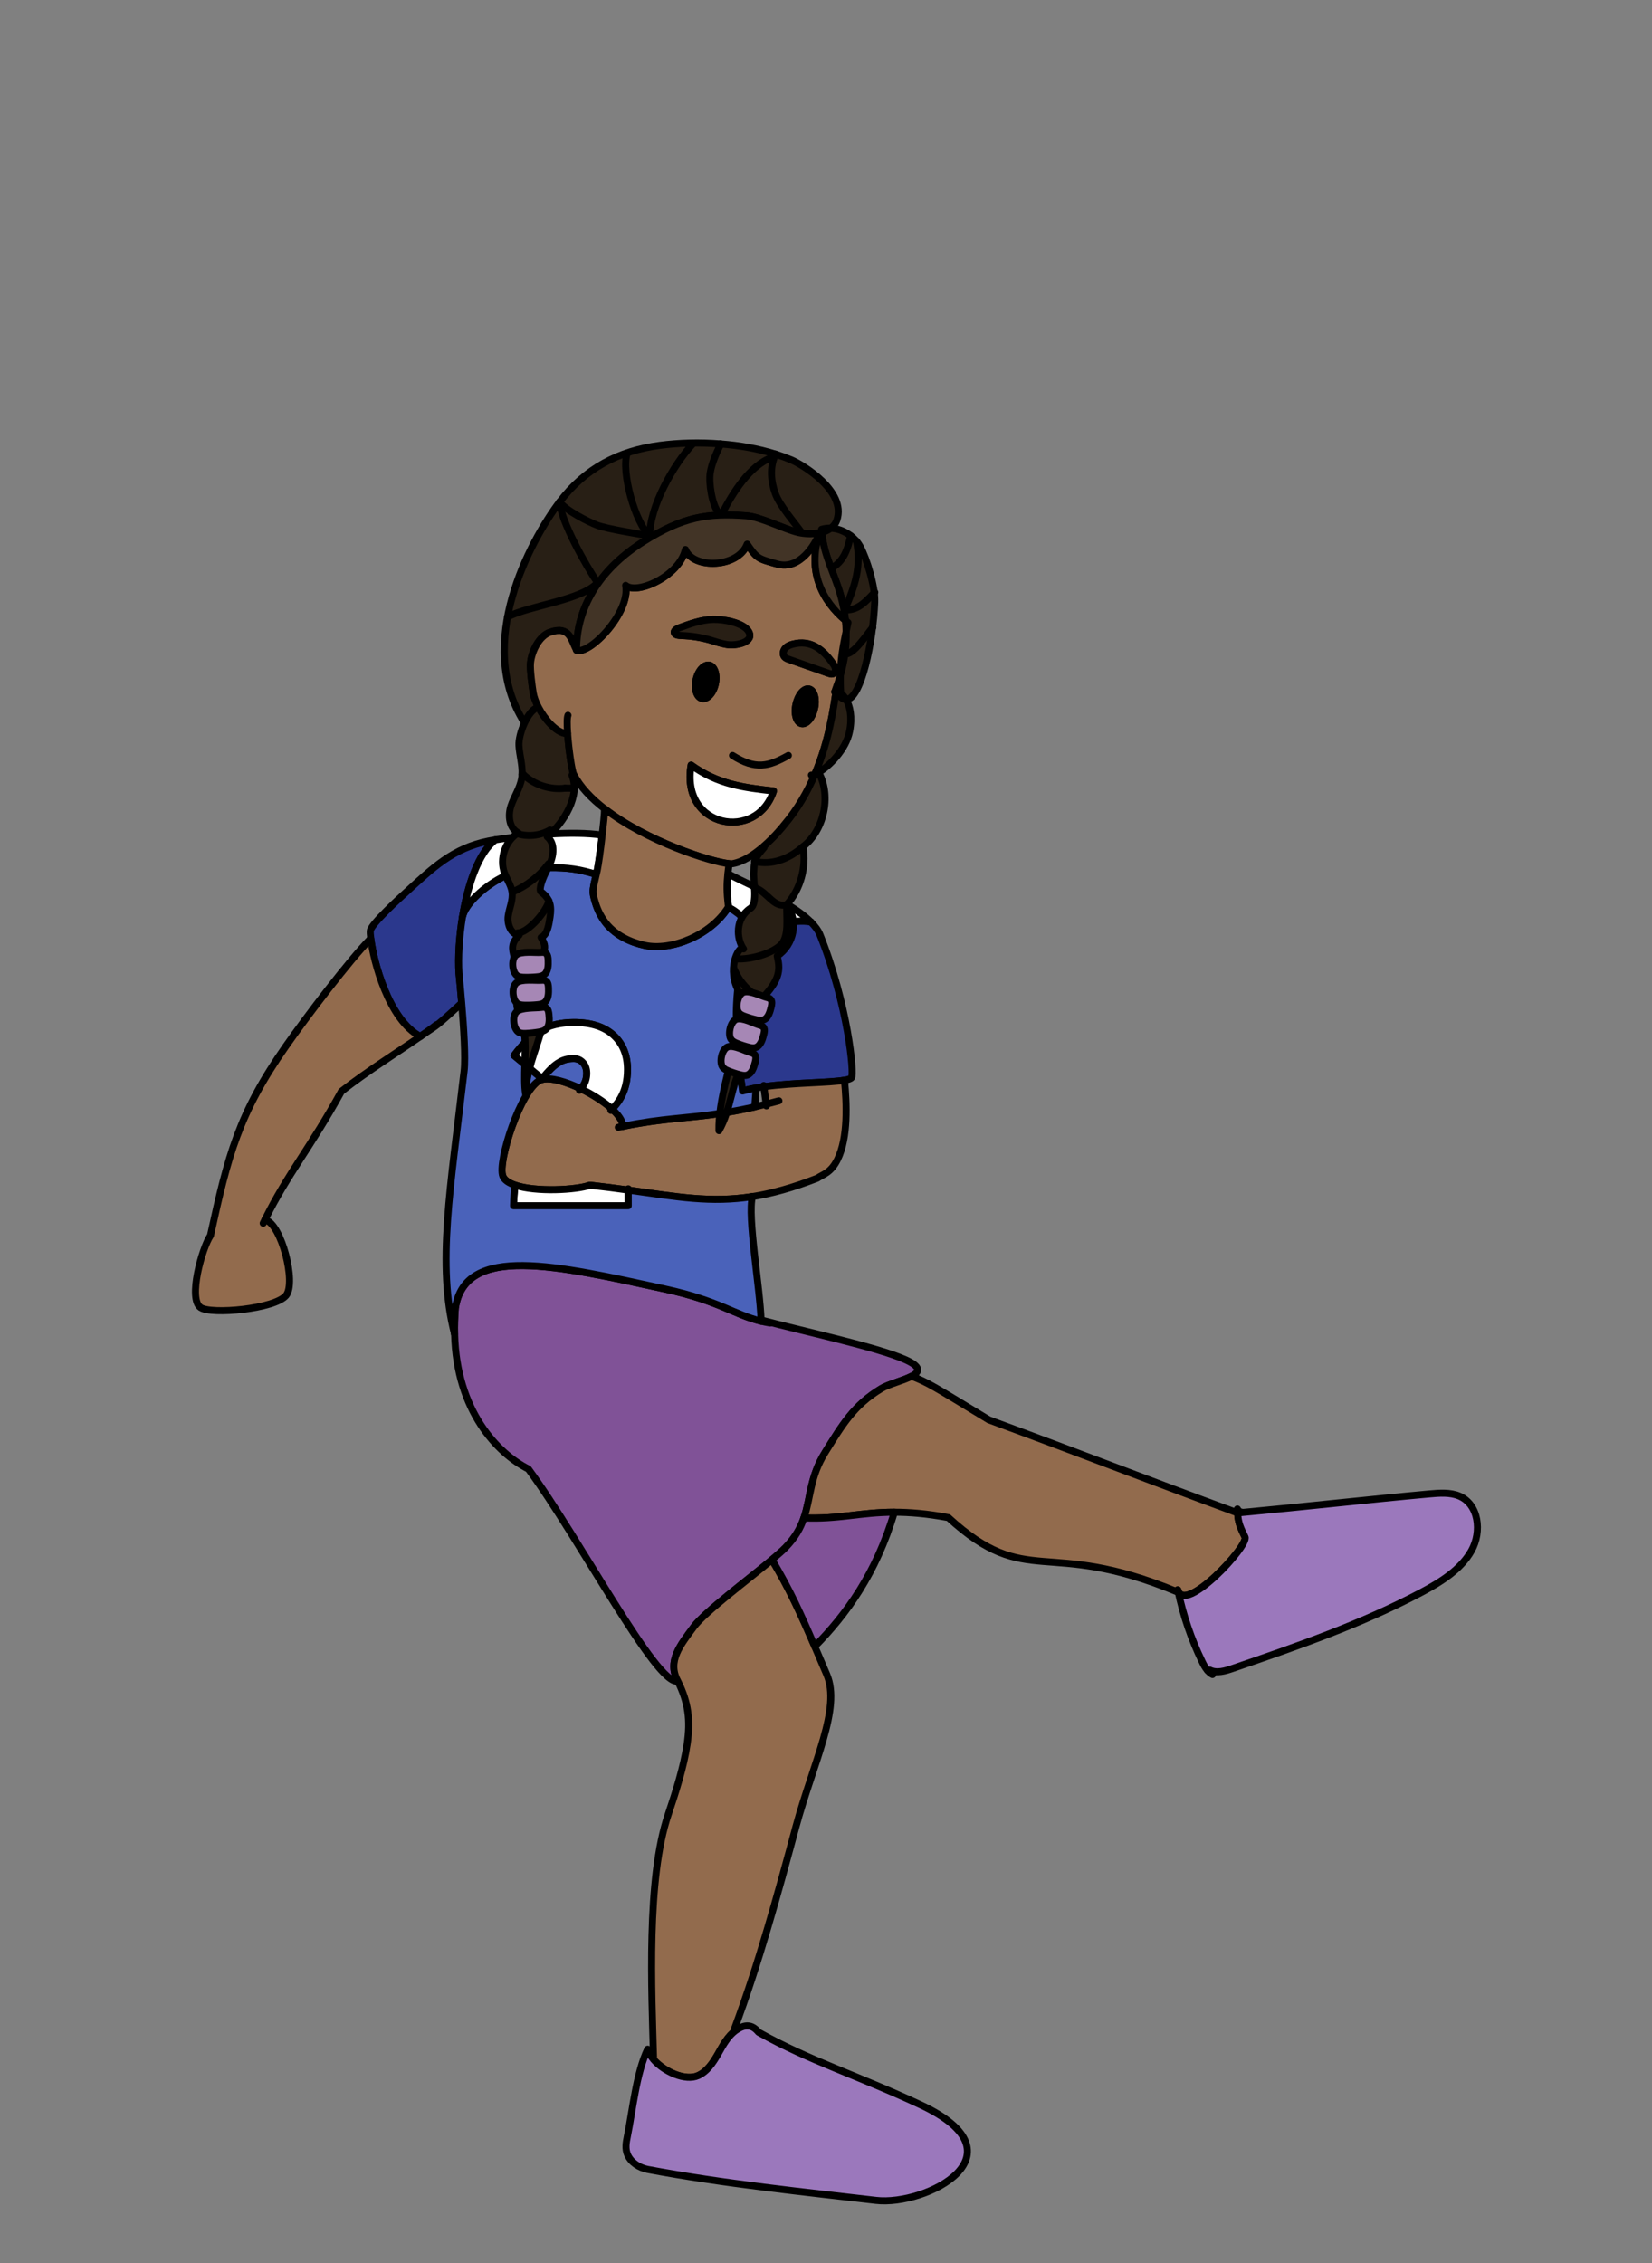 <?xml version="1.0" encoding="UTF-8"?><svg id="africa" xmlns="http://www.w3.org/2000/svg" width="235" height="321.866" viewBox="0 0 235 321.866"><rect x="0" y="0" width="235" height="321.866" fill="#808080" stroke="none"/><defs><style>.cls-1{fill:#281f15;}.cls-1,.cls-2,.cls-3,.cls-4,.cls-5,.cls-6,.cls-7,.cls-8,.cls-9,.cls-10,.cls-11{stroke:#000;stroke-linecap:round;stroke-linejoin:round;}.cls-2{fill:#2b388d;}.cls-3{fill:#4a62ba;}.cls-4{fill:#423426;}.cls-5{fill:#9b78bc;}.cls-6{fill:#926b4d;}.cls-7{fill:#805297;}.cls-8{fill:#a687b5;}.cls-9{fill:#fff;}.cls-10{fill:none;}</style></defs><line class="cls-10" x1="85.671" y1="118.777" x2="85.661" y2="118.777"/><path class="cls-2" d="M70.451,119.447v.02c-2.37,1.8-3.91,6.35-4.66,10.92-.48,2.9-.64,5.82-.5,8.04.1.98.25,2.53.39,4.27h-.06c-3.52,3.28-3.68,3.26-4.81,4-.1.07-.2.14-.3.21-.24.17-.48.34-.73.51-4.51-2.4-6.65-10.72-7.04-13.93-.07-.54-.09-.93-.06-1.13.13-.95,4.31-4.76,5.03-5.41,3.85-3.51,6.68-6.31,11.78-7.33.21-.04.54-.1.96-.17Z"/><path class="cls-6" d="M48.571,155.217c-4.38,7.97-7.65,11.71-10.88,18.26l.09.04c2.25.61,4.39,8.91,2.92,10.72-1.59,1.95-10.66,2.76-12.17,1.73-1.81-1.23.2-8.43,1.41-10.25,2.5-11.41,4.01-17.33,10.71-26.9,3.03-4.33,9.04-12.22,12.08-15.33h.01c.39,3.21,2.53,11.53,7.04,13.93-3.16,2.2-7.53,4.92-11.21,7.8Z"/><path class="cls-10" d="M59.781,147.417c.25-.17.49-.34.73-.51"/><path class="cls-10" d="M37.691,173.477c-.09.16-.17.33-.25.5"/><path class="cls-10" d="M62.061,145.757c-.38.3-.79.61-1.25.94"/><path class="cls-9" d="M115.351,131.137c-.75-.15-1.62-.15-2.51-.03-.3.04-.6.1-.9.17-1.65.37-3.26,1.15-4.21,2.19-.15-.94-1.14-2.13-2.15-3.04-.78-.7-1.56-1.22-2.01-1.35.02-.02.04-.05.05-.07-.25-2.25-.24-3.13-.08-4.75.91.5,2.27,1.13,3.77,1.86,1.5.74,3.15,1.58,4.65,2.49,1.31.79,2.51,1.64,3.39,2.53Z"/><path class="cls-10" d="M103.541,124.247l-.06-.03"/><path class="cls-2" d="M121.121,153.287c-.14.15-.49.26-.99.35-2.16.39-7.23.32-11.47.92-.37.05-.74.11-1.1.17-.68.12-1.33.27-1.93.44-.32-2.69-.69-2.86-.76-7.45-.23-2.42-.14-5.19.13-7.61.28-2.41,1.09-4.84,2.73-6.64,1.63-1.8,5.23-2.8,7.62-2.33.59.58,1.04,1.18,1.29,1.8,3.95,9.84,4.93,19.86,4.48,20.35Z"/><path class="cls-6" d="M119.141,164.897c-.96,1.94-2.03,2.09-2.89,2.68-3.52,1.37-6.49,2.18-9.22,2.61-5.91.93-10.71.04-17.66-.93-1.68-.24-3.48-.47-5.46-.69-1.9.69-7.68,1.01-10.65-.01-.88-.3-1.51-.71-1.73-1.27-.8-2.06,2.58-12.37,5.29-13.66.1-.05.2-.09.32-.11h.01c1.2-.3,3.36.32,5.47,1.33,1.66.81,3.31,1.85,4.45,2.89.9.83,1.48,1.65,1.51,2.34l.03.12c7.43-1.52,10.86-.97,18.76-2.77.52-.12,1.06-.25,1.62-.39-.1-.77-.22-1.72-.33-2.48,4.24-.6,9.31-.53,11.47-.92v.02c.31,3.2.55,8.14-.99,11.24Z"/><path class="cls-10" d="M88.611,160.197c-.21.05-.44.09-.66.14"/><path class="cls-10" d="M110.801,156.567c-.63.17-1.23.33-1.81.47"/><path class="cls-10" d="M64.911,190.697c-.09-.31-.17-.63-.24-.94"/><path class="cls-10" d="M107.031,170.187v-.02"/><path class="cls-7" d="M129.701,195.727c-1.18.63-3.29,1.13-4.31,1.75-3.94,2.37-5.6,5.21-8,9.06-2.22,3.56-2.04,6.47-3.03,9.35-.47,1.39-1.21,2.76-2.62,4.21-.43.44-1.11,1.04-1.93,1.73-3.47,2.89-9.58,7.47-11.12,9.55-1.91,2.58-3.81,4.9-2.28,7.71-2.99.76-13.98-20.31-21.25-30.16-4.38-2.21-10.22-8.24-10.49-19.17q-.01-.01-.01-.02c-.03-1.17,0-2.41.11-3.7,1.41-9.14,14.37-6.07,29.89-2.69,7.68,1.68,9.77,3.63,13.6,4.56v-.17c6.19,1.64,16.46,3.84,20.46,5.61,2.39,1.05,2.11,1.78.98,2.38Z"/><path class="cls-10" d="M108.261,187.737c-1.24-.32-2.31-.63-3.14-.9"/><line class="cls-10" x1="109.811" y1="221.827" x2="109.811" y2="221.817"/><path class="cls-6" d="M113.201,259.887c-2.59,9.62-5.28,19.4-8.7,28.6l.2.26c-1.16.81-1.85,2.12-2.55,3.36-.71,1.24-1.55,2.52-2.85,3.1-1.78.8-4.8-.52-6.34-2.3l.01-.01c-.26-9.8-1.03-25.66,2.09-34.85,1.05-3.12,2.21-6.75,2.69-10.02.49-3.35.18-5.89-1.34-8.94-1.53-2.81.37-5.13,2.28-7.71,1.54-2.08,7.65-6.66,11.12-9.55,2.53,4.23,4.14,7.8,6.09,12.34.53,1.24,1.09,2.56,1.7,3.98,2.08,4.84-1.9,12.5-4.4,21.74Z"/><path class="cls-5" d="M124.601,312.947c-9.93-1.16-21.71-2.37-32.47-4.4-1.19-.23-2.38-.98-2.86-2.1-.36-.81-.21-1.73-.03-2.59.76-3.73,1.26-8.99,2.89-12.41.15.5.44.99.83,1.46,1.54,1.78,4.56,3.1,6.34,2.3,1.3-.58,2.14-1.86,2.85-3.1.7-1.24,1.39-2.55,2.55-3.36.01-.01.02-.01.03-.02,1.17-.81,2.22-.86,3.15.28l.1.07c7.21,4.03,13.85,6.03,22.93,10.26,15.16,7.06.87,14.45-6.31,13.61Z"/><path class="cls-6" d="M167.541,226.117c.02.08.03.15.05.23l-.16.04c-18.78-7.79-21.21-.2-32.52-10.54-3.09-.58-5.56-.77-7.69-.77-4.85.01-7.97,1.03-12.86.81.99-2.88.81-5.79,3.03-9.35,2.4-3.85,4.06-6.69,8-9.06,1.02-.62,3.13-1.12,4.31-1.75v.01c2.36.94,2.88,1.29,10.97,6.2,13.93,5.13,21.45,8.1,35.39,13.24.03,1.37.44,2.2,1.04,3.42.61,1.22-8.64,11.16-9.56,7.52Z"/><path class="cls-10" d="M176.061,215.177c-.03-1.3-.29-.08.81-.08"/><path class="cls-5" d="M209.321,220.537c-1.51,2.7-4.37,4.47-7.15,5.95-8.53,4.52-17.67,7.67-26.77,10.79-1.09.38-2.33.75-3.31.25l-.31.06c-.34-.38-.58-.86-.8-1.32-1.53-3.15-2.66-6.49-3.39-9.92-.02-.08-.03-.15-.05-.23.92,3.64,10.17-6.3,9.56-7.52-.6-1.22-1.01-2.05-1.04-3.42.27-.02.54-.05.81-.08.08,0,.15-.01.23-.02,8.21-.76,18.15-1.87,26.21-2.6,1.45-.13,2.98-.25,4.28.3,2.77,1.18,3.24,5.05,1.73,7.76Z"/><path class="cls-10" d="M172.481,238.157c-.27-.14-.5-.34-.7-.57"/><path class="cls-9" d="M89.371,169.257v2.23h-16.32c.03-1.03.1-2.01.21-2.93,2.97,1.02,8.75.7,10.65.01,1.98.22,3.78.45,5.46.69Z"/><path class="cls-3" d="M108.261,187.737v.17c-3.83-.93-5.92-2.88-13.6-4.56-15.52-3.38-28.48-6.45-29.89,2.69-.11,1.29-.14,2.53-.11,3.7-2.53-9.92-.59-20.62,1.36-37.41.22-1.88-.05-6.13-.34-9.63-.14-1.74-.29-3.29-.39-4.27-.14-2.22.02-5.14.5-8.04.38-1.79,3.06-4.41,6.13-5.85,1.17-.55,2.4-.92,3.57-1.01.75-.06,1.45-.1,2.09-.11.14-.01.27-.01.4-.01,2.79-.06,4.64.27,6.84.96-.16.67-.33,1.36-.43,2.04-.1.63.1,1.29.28,1.9.33,1.13.86,2.2,1.61,3.1,1.38,1.65,3.37,2.6,5.44,3.05,3.77.82,9.34-1.41,11.85-5.38.45.13,1.23.65,2.01,1.35,1.01.91,2,2.1,2.15,3.04-.77.84-1.35,1.82-1.78,2.88-.38.9-.64,1.86-.81,2.83-.06.31-.1.62-.14.93-.02.22-.05.44-.07.66q.01,0,0,.01c-.13,1.35-.2,2.79-.19,4.2,0,.67.03,1.35.07,2v.02c.02.24.04.48.06.72,0,.25.01.48.02.7,0,.21,0,.4.01.59.06,1.59.16,2.51.28,3.3.03.19.06.37.09.55.12.66.24,1.31.36,2.31.6-.17,1.25-.32,1.93-.44-.08,1.14-.11,1.56-.19,2.7-1.46.33-2.77.59-3.98.78-.33.06-.66.11-.98.16-4.78.72-8.13.67-13.8,1.83l-.03-.12c-.03-.69-.61-1.51-1.51-2.34.52-.54.93-1.07,1.23-1.61.64-1.13.96-2.46.96-4,0-2.05-.66-3.68-1.98-4.89s-3.19-1.81-5.61-1.81c-1.41,0-2.66.21-3.77.64.01.01,0,.01,0,.01-.31.1-.6.24-.88.39-.1.05-.2.1-.3.16-.1.06-.19.12-.29.19-.58.37-1.16.85-1.74,1.44-.52.53-1.04,1.15-1.56,1.86l1.53,1.27.68.56,1.78,1.47.02.1c-.12.02-.22.06-.32.11-2.71,1.29-6.09,11.6-5.29,13.66.22.56.85.97,1.73,1.27-.11.92-.18,1.9-.21,2.93h16.32v-2.23c6.95.97,11.75,1.86,17.66.93-.74,2.81,1.08,12.9,1.23,17.55Z"/><path class="cls-10" d="M109.541,188.167c-.45-.07-.88-.16-1.28-.26"/><path class="cls-9" d="M85.661,118.777c-.23,2.06-.54,4.24-.71,5.03-.04.19-.08.37-.13.56-2.2-.69-4.05-1.02-6.84-.96-.13,0-.26,0-.4.01-.64.01-1.34.05-2.09.11-1.17.09-2.4.46-3.57,1.01-3.07,1.44-5.75,4.06-6.13,5.85.75-4.57,2.29-9.12,4.66-10.92v-.02c.63-.1,1.47-.22,2.45-.34.82-.1,1.75-.2,2.73-.29.15-.01.3-.02.45-.04.71-.06,1.45-.12,2.2-.16,2.59-.15,5.27-.16,7.38.16Z"/><path class="cls-10" d="M86.011,114.847c0,.06,0,.12-.01.18"/><path class="cls-10" d="M103.741,122.567c-.01.09-.02.19-.03.27"/><path class="cls-10" d="M109.021,157.287c-.01-.08-.02-.16-.03-.25"/><path class="cls-10" d="M108.661,154.557c0-.06-.01-.11-.02-.17"/><path class="cls-10" d="M115.371,131.137h-.02"/><path class="cls-10" d="M85.191,124.477c-.13-.04-.25-.08-.37-.11"/><path class="cls-10" d="M103.571,129.077c-.1-.02-.18-.03-.24-.02"/><line class="cls-10" x1="89.371" y1="169.257" x2="89.371" y2="169.077"/><path class="cls-10" d="M87.071,157.737c-.05.06-.11.13-.17.19"/><path class="cls-3" d="M83.461,152.647c0,.71-.19,1.33-.58,1.88-.07.1-.16.21-.26.32-2.11-1.01-4.27-1.63-5.47-1.33h-.01l-.02-.1c.91-1.15,1.7-1.92,2.39-2.31.58-.37,1.28-.55,2.09-.55.53,0,.98.19,1.33.58.36.39.53.9.53,1.51Z"/><path class="cls-9" d="M89.261,152.127c0,1.54-.32,2.87-.96,4-.3.54-.71,1.07-1.23,1.61-1.14-1.04-2.79-2.08-4.45-2.89.1-.11.19-.22.26-.32.39-.55.58-1.17.58-1.88,0-.61-.17-1.12-.53-1.51-.35-.39-.8-.58-1.33-.58-.81,0-1.51.18-2.09.55-.69.39-1.48,1.16-2.39,2.31l-3.99-3.3c1.19-1.62,2.39-2.78,3.59-3.49,1.37-.8,3.02-1.2,4.95-1.2,2.42,0,4.29.6,5.61,1.81s1.98,2.84,1.98,4.89Z"/><path class="cls-10" d="M82.621,154.847c-.05.07-.12.14-.19.21"/><path class="cls-1" d="M119.051,73.947c-.16.5-.47.89-.87,1.18-.44-.02-.88.03-1.31.16.01.15.01.29.03.43-.13.03-.25.06-.39.08-.96.19-2.03.14-2.94-.06-2.01-.46-5.37-2.23-7.42-2.38-5.49-.4-8.97.13-14.61,3.67-5.64,3.53-9.55,8.84-9.53,15.45-.76-1.47-.97-3.51-3.76-2.56-1.57.53-2.64,2.75-2.79,4.39-.09.91.24,3.36.39,4.26.11.62.37,1.32.74,2.02-.75.19-1.44,1.1-1.95,2.17l-.09-.05c-7.04-11.17.83-25.75,5.07-31.34,3.59-4.73,8.33-7.25,14.26-8.03,2.69-.35,5.65-.44,8.6-.2,2.7.2,5.38.67,7.84,1.45.77.24,1.51.51,2.23.81,1.66.7,7.86,4.45,6.5,8.55Z"/><path class="cls-1" d="M124.431,85.637c-.23,5.61-1.94,13.86-4.07,13.86-.23-.41-.51-.72-.78-.9v-.01l.01-.02c-.06-.9-.07-1.74-.05-2.52v-.01c.29-1.02.51-2.03.65-3.05.14-1.07.2-2.12.17-3.18v-.01c.09-.41.18-.82.27-1.25-.13-.1-.25-.2-.37-.31-.05-.5-.12-1.01-.21-1.51-.13-.73-.3-1.47-.51-2.2-.86-2.96-2.38-5.65-2.64-8.81.48-.13.92-.32,1.28-.59,1.73.07,3.42,1.22,4.18,2.6.95,1.74,2.16,5.74,2.07,7.91Z"/><path class="cls-1" d="M77.841,119.007c1.29,1.04.86,3.1.06,4.55-.79,1.45-1.3,3.02-.93,3.29,1.39,1.04,1.47,2.13,1.28,3.52-.14.97-.36,2.62-1.28,2.96.66,1.05.55,1.48.37,2.14-.06.23-.14.5-.19.83-.12.77-.24,1.68-.31,2.56-.02.19-.04.38-.05.57-.03.38-.04.75-.05,1.09-.01.61.31,1.41.53,2.17.06.19.11.38.15.57.07.29.1.57.07.82-.1.9-.29,1.78-.54,2.65-.79,2.82-2.08,5.59-2.18,8.85-.37-2.04.14-6.39-.17-8.59,0-.08-.02-.16-.03-.23-.24-1.32-.66-2.2-.89-3-.11-.38-.18-.73-.17-1.11.03-.58.25-1.21.81-2.03-.05-.4-.12-.77-.19-1.12-.03-.19-.08-.38-.12-.55-.28-1.2-.62-2.09-.85-2.82-.38-1.23-.43-2.03.69-3.14-1.18-.08-1.72-1.55-1.56-2.7.16-1.15.71-2.27.55-3.42-.13-.97-.75-1.79-1.08-2.71-.75-2.04.1-4.54,1.95-5.71-1.28-.63-1.47-2.42-1.04-3.78.44-1.35,1.31-2.57,1.54-3.97.03-.18.05-.36.05-.55.08-1.36-.36-2.73-.44-4.11-.05-.81.28-2.14.82-3.28.51-1.07,1.2-1.98,1.95-2.17.93,1.78,2.51,3.51,3.8,3.71l.35.01c.16,2.3.6,5.32.86,5.81h-.01l-.23.13c1.21,2.91-1.11,6.71-3.52,8.76Z"/><path class="cls-1" d="M114.221,120.427c.54,2.87-.36,6.09-2.29,8.22,1.68,2.37,1.05,5.69-1.37,7.32.41,1.82.47,3.12-1.76,5.62-.67,1.12-2.44,8.54-3.08,9.66-1.78,3.09-1.68,6.47-3.45,9.56-.08-4.4,1.74-9.35,2.52-13.71.83-4.62.07-6.58.07-6.58-1.45-3.18.44-6.27.9-5.56-1.02-1.44-1.2-4.33,1-5.78,1.05-.68.37-3.81.45-5.12.12-1.99.23-2.03,1.48-3.52l-.11-.13c1.71-1.48,2.94-3.06,2.94-3.06,1.94-2.28,3.35-4.78,4.38-7.21.16-.06.35-.16.56-.28l.07.13v.01c1.74,3.32.66,8.17-2.31,10.43Z"/><path class="cls-6" d="M120.261,88.237c-3.26-2.75-5.45-6.92-3.72-12.29-.61,1.45-2.74,5.2-6.01,4.27-2.69-.76-2.82-.74-4.25-2.82-1.3,3.41-7.71,3.55-8.78.76-.87,3.79-6.92,6.48-8.5,5.1.72,3.8-5.09,9.92-6.99,9.22-.76-1.47-.97-3.51-3.76-2.56-1.57.53-2.64,2.75-2.79,4.39-.09.91.24,3.36.39,4.26.11.62.37,1.32.74,2.02.93,1.78,2.51,3.51,3.8,3.71l.35.01c.16,2.3.6,5.32.86,5.81.93,1.79,2.5,3.44,4.4,4.91,5.97,4.64,15.18,7.57,17.71,7.81.21.02.38.02.49,0,1.51-.25,3.08-1.31,4.38-2.43,1.71-1.48,2.94-3.06,2.94-3.06,1.94-2.28,3.35-4.78,4.38-7.21,2.12-4.97,2.68-9.67,3.03-11.78,0-.04.01-.07.01-.1-.03-.05-.06-.11-.09-.17.26-.68.49-1.36.69-2.04v-.01c.05-2.28.39-4.17.82-6.23v-.01c-.01-.52-.04-1.04-.1-1.56ZM95.951,90.067c-.19-.33.29-.63.7-.78,1.52-.56,3.09-1.14,4.8-1.19,1.49-.04,4.3.47,5.03,1.7.9,1.51-1.74,2.11-3.14,1.86-.83-.14-1.62-.43-2.42-.66-1.29-.36-2.64-.56-3.98-.61-.38-.01-.84-.05-.99-.32ZM101.761,97.277c-.29,1.31-1.14,2.23-1.89,2.07-.76-.17-1.14-1.36-.85-2.67s1.13-2.23,1.89-2.07c.75.17,1.13,1.36.85,2.67ZM98.311,108.817c3.8,2.74,7.51,3.21,11.72,3.68-2.32,7.22-13.26,5.34-11.72-3.68ZM115.871,100.747c-.3,1.36-1.13,2.33-1.86,2.17-.73-.16-1.08-1.39-.78-2.75.3-1.36,1.13-2.33,1.86-2.17.72.16,1.08,1.39.78,2.75ZM118.421,95.847c-.17.04-.35-.02-.51-.07-1.88-.67-3.77-1.33-5.66-1.99-.24-.08-.48-.17-.65-.36-.28-.32-.21-.85.06-1.18.26-.33.68-.51,1.09-.62,2.63-.7,4.33.77,5.74,2.76.17.24.33.5.35.79s-.14.61-.42.67Z"/><path class="cls-6" d="M103.621,129.007c-.01.02-.03.05-.05.07-2.51,3.97-8.08,6.2-11.85,5.38-2.07-.45-4.06-1.4-5.44-3.05-.75-.9-1.28-1.97-1.61-3.1-.18-.61-.38-1.27-.28-1.9.1-.68.27-1.37.43-2.04.05-.19.09-.37.13-.56.17-.79.48-2.97.71-5.03.18-1.51.33-2.96.34-3.75,5.97,4.64,15.18,7.57,17.71,7.81-.07.55-.12,1-.17,1.41v.01c-.16,1.62-.17,2.5.08,4.75Z"/><line class="cls-10" x1="120.179" y1="92.984" x2="120.206" y2="92.983"/><line class="cls-10" x1="120.05" y1="86.729" x2="120.169" y2="86.706"/><line class="cls-10" x1="110.277" y1="64.73" x2="110.323" y2="64.589"/><line class="cls-10" x1="102.476" y1="63.236" x2="102.485" y2="63.127"/><line class="cls-10" x1="74.264" y1="110.145" x2="74.438" y2="110.15"/><path class="cls-1" d="M120.861,103.977c-.51,2.66-2.92,4.99-4.4,5.88-.21.12-.4.22-.56.28,2.12-4.97,2.68-9.67,3.03-11.78.03,0,.05,0,.08.01.46.79.91,1.13,1.35,1.13.55.94.89,2.46.5,4.48Z"/><path class="cls-10" d="M115.901,110.137c-.21.09-.37.12-.48.1"/><path class="cls-10" d="M118.931,98.357c-.07,0-.14.01-.21.04"/><path class="cls-10" d="M119.581,98.597c-.2-.14-.39-.22-.57-.23"/><path class="cls-10" d="M119.011,98.367c-.03-.04-.05-.07-.07-.11"/><path class="cls-10" d="M114.092,75.826c-1.088-1.541-3.14-3.841-3.791-5.606-.651-1.765-.814-3.786-.023-5.493"/><path class="cls-10" d="M102.476,63.238c-.606,1.291-1.218,2.604-1.446,4.01-.227,1.406.249,4.502,1.143,5.62"/><path class="cls-10" d="M92.42,76.199c-2.084-1.826-4.077-9.12-3.212-11.735"/><path class="cls-10" d="M92.42,76.199c-1.387-.193-6.107-.994-7.419-1.478-1.312-.483-4.631-2.18-5.38-3.351"/><path class="cls-10" d="M98.607,63.077c-2.884,3.057-6.187,9.037-6.187,13.121"/><path class="cls-10" d="M102.719,73.043c1.526-2.97,3.959-6.884,7.131-8.003"/><path class="cls-10" d="M72.194,87.757c2.901-1.599,10.66-2.394,12.807-4.9-1.526-2.163-5.302-8.852-5.38-11.486"/><path class="cls-10" d="M118.229,80.83c1.768-.924,2.354-2.698,2.78-4.631"/><path class="cls-10" d="M120.17,86.701c1.501-3.465,2.364-6.129,1.664-9.745"/><path class="cls-10" d="M124.16,89.211c-.88,1.056-2.801,4.01-3.951,3.769"/><path class="cls-10" d="M120.391,86.743c1.704.008,2.683-1.116,4.05-2.503"/><line class="cls-10" x1="80.383" y1="112.101" x2="81.682" y2="112.119"/><path class="cls-10" d="M74.439,110.148c1.554,1.486,3.806,2.225,5.949,1.953"/><path class="cls-10" d="M73.402,118.505c1.581.553,3.404.381,4.85-.456"/><path class="cls-10" d="M72.901,126.853c2.031-.843,3.823-2.242,5.123-4.001"/><path class="cls-10" d="M73.629,132.69c1.495-.002,4.139-3.104,4.447-4.551"/><path class="cls-10" d="M114.222,120.429c-1.916,1.69-4.405,2.693-6.896,2.073"/><path class="cls-10" d="M107.461,126.283c1.818.682,2.605,2.92,4.466,2.366-.099,1.809.42,4.61-.939,5.823s-4.251,1.996-6.08,1.91"/><path class="cls-10" d="M109.025,142.748c-2.141-1.541-3.651-2.602-4.641-5.031"/><path class="cls-8" d="M73.592,142.719c.293.206.662.234,1.015.244.608.017,1.219-.005,1.827-.065.372-.037.764-.097,1.062-.349.535-.452.556-1.302.526-2.029-.015-.365-.055-.782-.329-.986-.197-.147-.458-.135-.699-.119-.882.061-2.749-.221-3.512.355-.754.569-.607,2.444.11,2.947Z"/><path class="cls-8" d="M73.791,146.809c.305.184.676.187,1.029.172.609-.026,1.218-.091,1.822-.193.37-.063.758-.151,1.041-.423.508-.488.478-1.337.406-2.058-.036-.363-.101-.775-.387-.959-.206-.132-.466-.102-.706-.069-.878.123-2.761-.026-3.49.602-.72.62-.462,2.477.285,2.928Z"/><path class="cls-8" d="M103.998,147.824c.204.294.529.444.844.571.544.218,1.1.4,1.666.544.346.088.717.16,1.06.018.614-.255.88-1.063,1.065-1.768.093-.354.178-.767-.01-1.053-.135-.206-.374-.282-.596-.346-.813-.234-2.415-1.124-3.271-.825-.845.295-1.259,2.139-.759,2.859Z"/><path class="cls-8" d="M102.783,151.746c.204.294.529.444.844.571.544.218,1.1.4,1.666.544.346.088.717.16,1.06.018.614-.255.88-1.063,1.065-1.768.093-.354.178-.767-.01-1.053-.135-.206-.374-.282-.596-.346-.813-.234-2.415-1.124-3.271-.825-.845.295-1.259,2.139-.759,2.859Z"/><path class="cls-8" d="M73.546,138.757c.293.206.662.234,1.015.244.608.017,1.219-.005,1.827-.065.372-.037.764-.097,1.062-.349.535-.452.556-1.302.526-2.029-.015-.365-.055-.782-.329-.986-.197-.147-.458-.135-.699-.119-.882.061-2.749-.221-3.512.355-.754.569-.607,2.444.11,2.947Z"/><path class="cls-8" d="M105.071,143.998c.211.288.539.429.857.547.549.203,1.11.369,1.68.497.348.078.722.14,1.061-.011.609-.271.858-1.085,1.028-1.795.085-.357.162-.771-.032-1.051-.14-.202-.38-.271-.604-.329-.819-.211-2.442-1.055-3.292-.734-.84.318-1.213,2.171-.697,2.876Z"/><path class="cls-4" d="M116.541,75.947c-.61,1.45-2.74,5.2-6.01,4.27-2.69-.76-2.82-.74-4.25-2.82-1.3,3.41-7.71,3.55-8.78.76-.87,3.79-6.92,6.48-8.5,5.1.72,3.8-5.09,9.92-6.99,9.22-.02-6.61,3.89-11.92,9.53-15.45,5.64-3.54,9.12-4.07,14.61-3.67,2.05.15,5.41,1.92,7.42,2.38.91.2,1.98.25,2.94.06l.02.15h.01Z"/><path class="cls-4" d="M120.261,88.237c-3.26-2.75-5.45-6.92-3.72-12.29h-.01l-.02-.15c.14-.02.26-.05.39-.08.26,3.16,1.78,5.85,2.64,8.81.21.73.38,1.47.51,2.2.09.5.16,1.01.21,1.51Z"/><path class="cls-10" d="M80.791,101.737c-.14.34-.13,1.35-.05,2.57"/><path class="cls-10" d="M119.101,97.477c-.05.18-.1.45-.16.78"/><path class="cls-10" d="M112.147,107.443c-2.804,1.569-4.666,2.072-7.948,0"/><path class="cls-9" d="M110.031,112.497c-2.32,7.22-13.26,5.34-11.72-3.68,3.8,2.74,7.51,3.21,11.72,3.68Z"/><path class="cls-11" d="M101.761,97.277c-.29,1.31-1.14,2.23-1.89,2.07-.76-.17-1.14-1.36-.85-2.67s1.13-2.23,1.89-2.07c.75.17,1.13,1.36.85,2.67Z"/><path class="cls-11" d="M115.871,100.747c-.3,1.36-1.13,2.33-1.86,2.17-.73-.16-1.08-1.39-.78-2.75.3-1.36,1.13-2.33,1.86-2.17.72.16,1.08,1.39.78,2.75Z"/><path class="cls-1" d="M118.841,95.177c.02.29-.14.61-.42.67-.17.04-.35-.02-.51-.07-1.88-.67-3.77-1.33-5.66-1.99-.24-.08-.48-.17-.65-.36-.28-.32-.21-.85.06-1.18.26-.33.68-.51,1.09-.62,2.63-.7,4.33.77,5.74,2.76.17.24.33.5.35.79Z"/><path class="cls-1" d="M103.341,91.657c-.83-.14-1.62-.43-2.42-.66-1.29-.36-2.64-.56-3.98-.61-.38-.01-.84-.05-.99-.32-.19-.33.29-.63.7-.78,1.52-.56,3.09-1.14,4.8-1.19,1.49-.04,4.3.47,5.03,1.7.9,1.51-1.74,2.11-3.14,1.86Z"/><path class="cls-7" d="M127.221,215.077c-2.58,8.72-6.86,14.58-11.32,19.09-1.95-4.54-3.56-8.11-6.09-12.34.82-.69,1.5-1.29,1.93-1.73,1.41-1.45,2.15-2.82,2.62-4.21,4.89.22,8.01-.8,12.86-.81Z"/></svg>